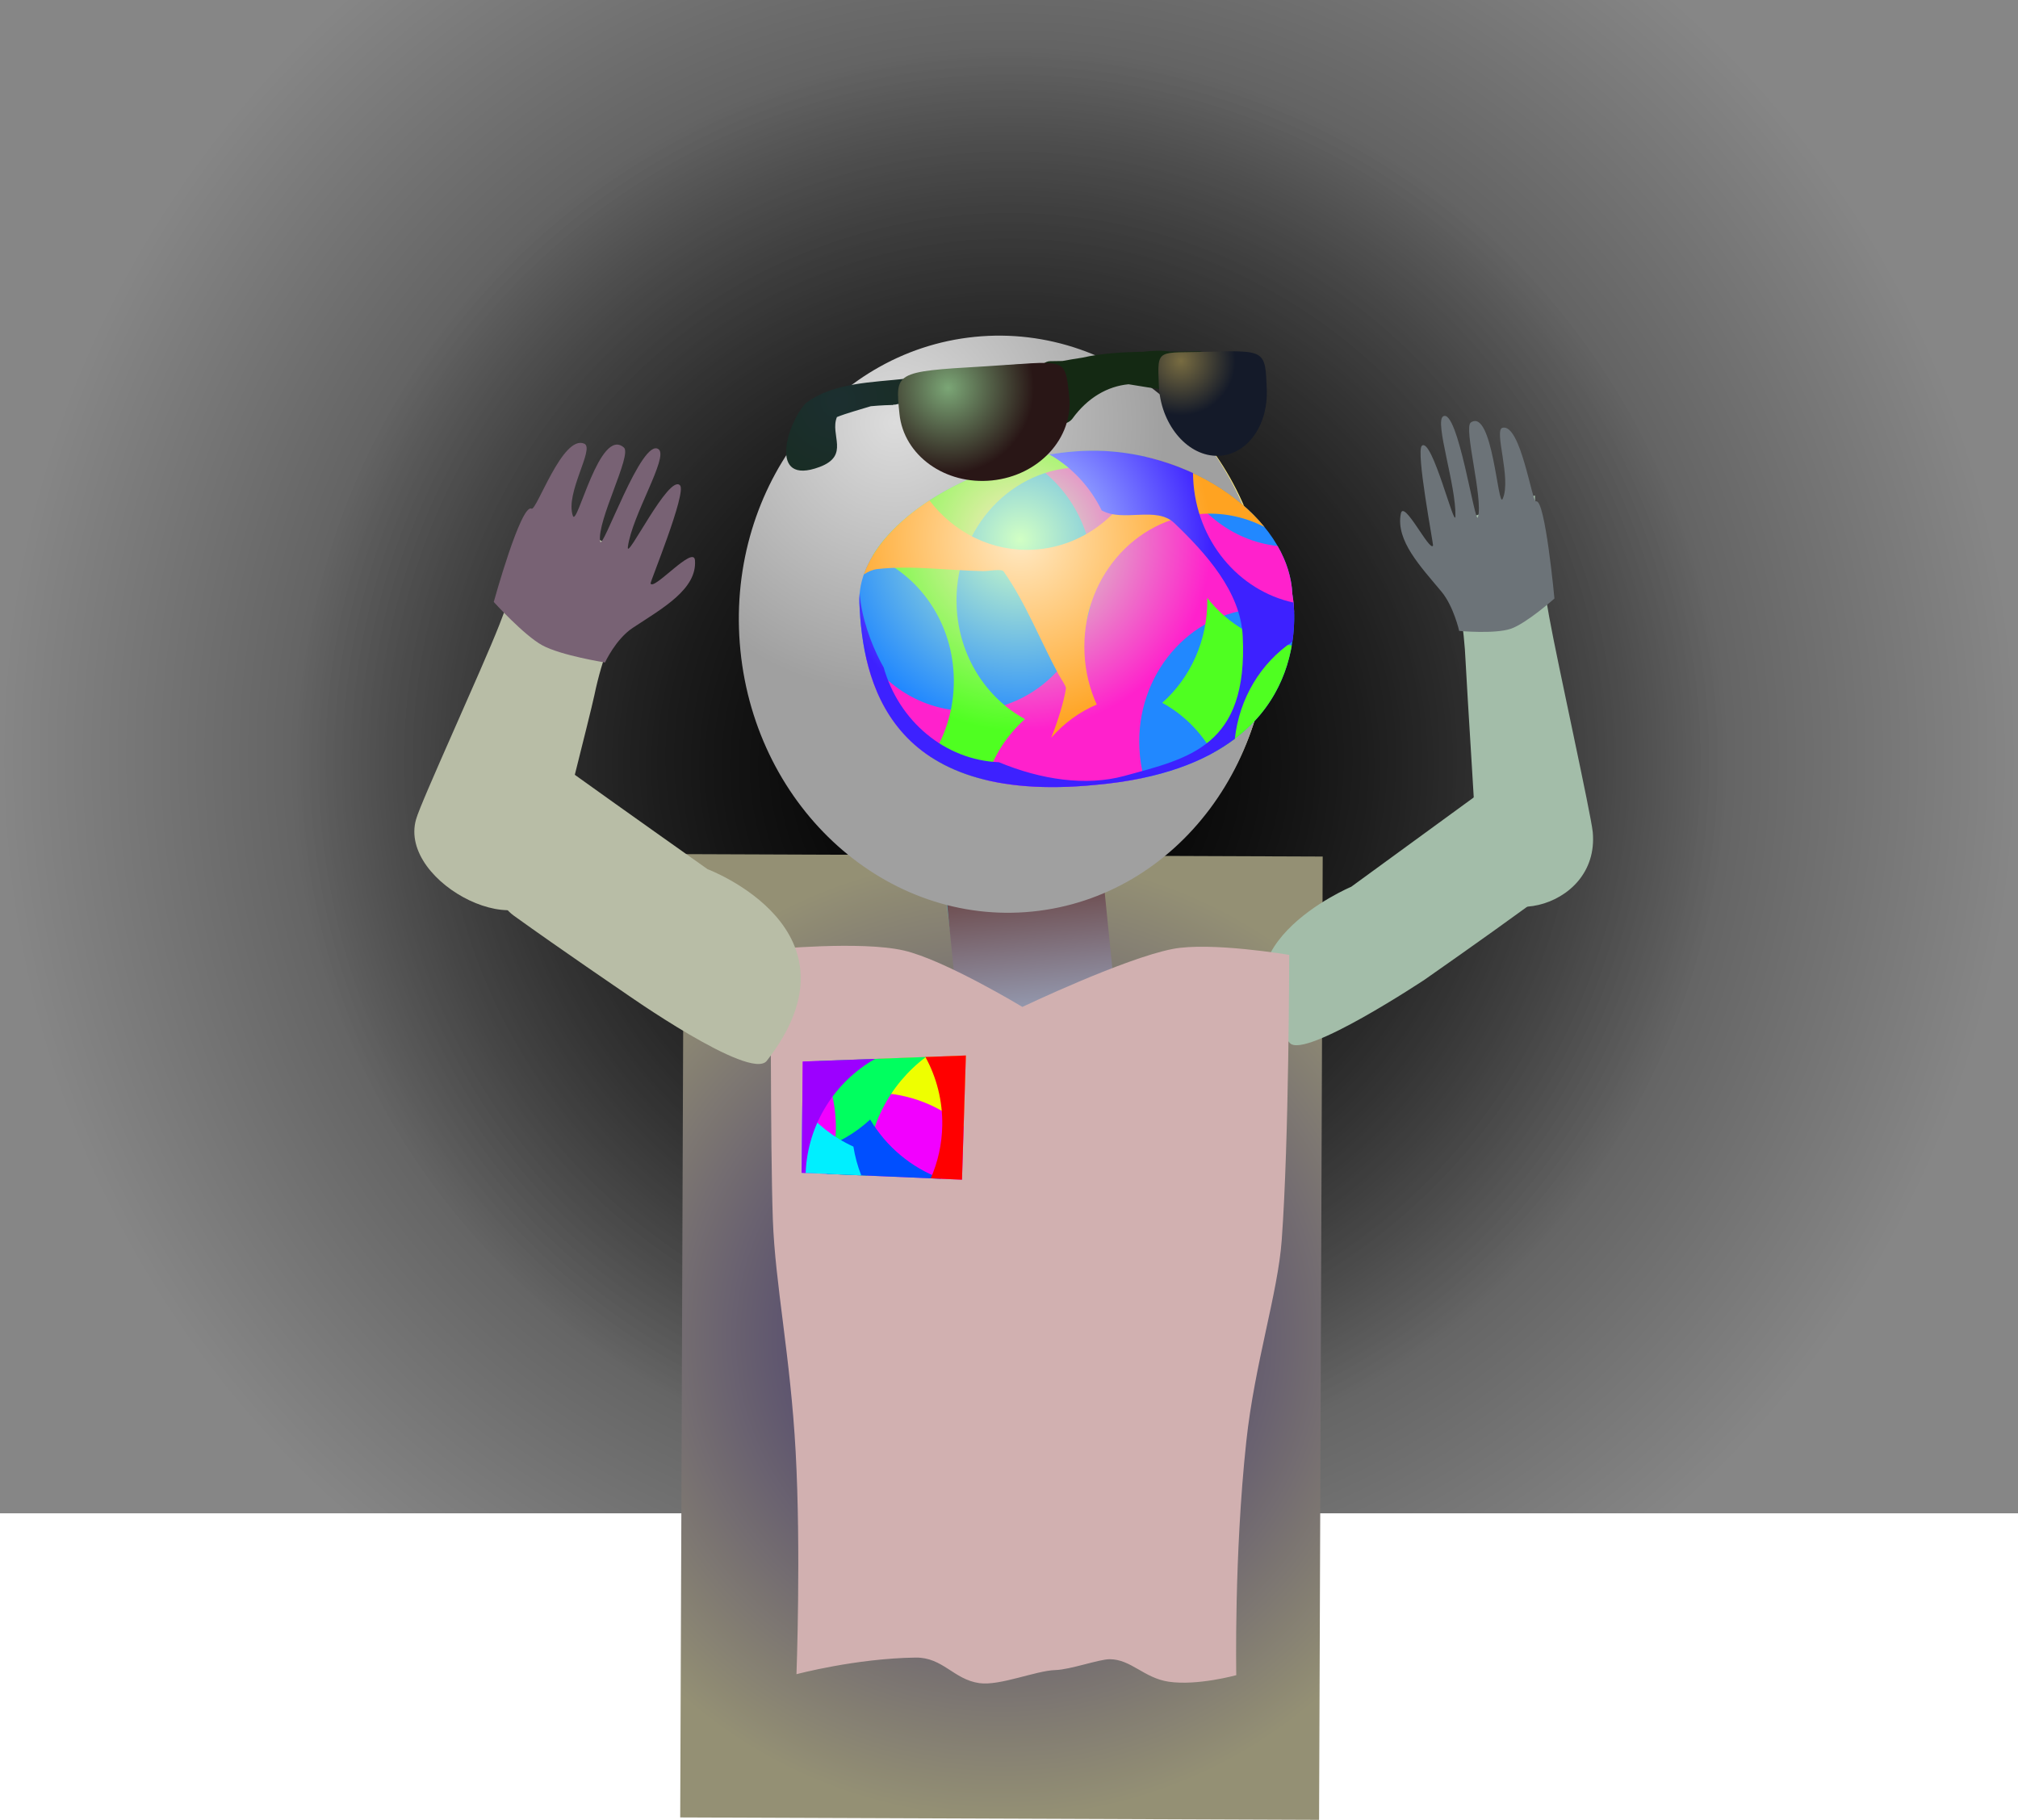 <svg version="1.1" xmlns="http://www.w3.org/2000/svg" xmlns:xlink="http://www.w3.org/1999/xlink" width="488" height="440.138" viewBox="0,0,488,440.138"><defs><radialGradient cx="239.762" cy="177.81" r="244" gradientUnits="userSpaceOnUse" id="color-1"><stop offset="0" stop-color="#121212"/><stop offset="1" stop-color="#868686"/></radialGradient><radialGradient cx="240" cy="180" r="173.5" gradientUnits="userSpaceOnUse" id="color-2"><stop offset="0" stop-color="#000000"/><stop offset="1" stop-color="#000000" stop-opacity="0"/></radialGradient><radialGradient cx="237.938" cy="318.167" r="116.49" gradientUnits="userSpaceOnUse" id="color-3"><stop offset="0" stop-color="#33266a"/><stop offset="1" stop-color="#949074"/></radialGradient><linearGradient x1="242.744" y1="206.71" x2="247.124" y2="240.064" gradientUnits="userSpaceOnUse" id="color-4"><stop offset="0" stop-color="#5fa5c2"/><stop offset="1" stop-color="#7fff7d"/></linearGradient><radialGradient cx="217.13" cy="96.631" r="64.415" gradientUnits="userSpaceOnUse" id="color-5"><stop offset="0" stop-color="#ffa8a8"/><stop offset="1" stop-color="#ffed7d"/></radialGradient><linearGradient x1="243.401" y1="207.575" x2="246.81" y2="241.588" gradientUnits="userSpaceOnUse" id="color-6"><stop offset="0" stop-color="#694444"/><stop offset="1" stop-color="#98a1b9"/></linearGradient><radialGradient cx="212.091" cy="97.122" r="65.455" gradientUnits="userSpaceOnUse" id="color-7"><stop offset="0" stop-color="#dcdcdc"/><stop offset="1" stop-color="#a0a0a0"/></radialGradient><radialGradient cx="242.421" cy="125.285" r="46.28" gradientUnits="userSpaceOnUse" id="color-8"><stop offset="0" stop-color="#d1ffc4"/><stop offset="1" stop-color="#2188ff"/></radialGradient><radialGradient cx="242.421" cy="125.285" r="46.28" gradientUnits="userSpaceOnUse" id="color-9"><stop offset="0" stop-color="#ceffc4"/><stop offset="1" stop-color="#ff21cc"/></radialGradient><radialGradient cx="242.421" cy="125.285" r="46.28" gradientUnits="userSpaceOnUse" id="color-10"><stop offset="0" stop-color="#ffe9c4"/><stop offset="1" stop-color="#4fff21"/></radialGradient><radialGradient cx="242.421" cy="125.285" r="46.28" gradientUnits="userSpaceOnUse" id="color-11"><stop offset="0" stop-color="#ffe9c4"/><stop offset="1" stop-color="#4fff21"/></radialGradient><radialGradient cx="242.421" cy="125.285" r="46.28" gradientUnits="userSpaceOnUse" id="color-12"><stop offset="0" stop-color="#ffe9c4"/><stop offset="1" stop-color="#ffa321"/></radialGradient><radialGradient cx="242.421" cy="125.285" r="46.28" gradientUnits="userSpaceOnUse" id="color-13"><stop offset="0" stop-color="#c4f0ff"/><stop offset="1" stop-color="#3d21ff"/></radialGradient><radialGradient cx="198.38" cy="91.687" r="50.249" gradientUnits="userSpaceOnUse" id="color-14"><stop offset="0" stop-color="#1c2f30"/><stop offset="1" stop-color="#142913"/></radialGradient><radialGradient cx="281.315" cy="82.066" r="13.226" gradientUnits="userSpaceOnUse" id="color-15"><stop offset="0" stop-color="#786c41"/><stop offset="1" stop-color="#141a29"/></radialGradient><radialGradient cx="225.012" cy="88.629" r="20.822" gradientUnits="userSpaceOnUse" id="color-16"><stop offset="0" stop-color="#7ba676"/><stop offset="1" stop-color="#291616"/></radialGradient></defs><g transform="translate(4.238,5.19)"><g data-paper-data="{&quot;isPaintingLayer&quot;:true}" fill-rule="nonzero" stroke-linecap="butt" stroke-linejoin="miter" stroke-miterlimit="10" stroke-dasharray="" stroke-dashoffset="0" style="mix-blend-mode: normal"><path d="M-4.238,360.81v-366h488v366z" fill="url(#color-1)" stroke="none" stroke-width="0"/><path d="M413.5,180c0,97.754 -77.679,177 -173.5,177c-95.821,0 -173.5,-79.246 -173.5,-177c0,-97.754 77.679,-177 173.5,-177c95.821,0 173.5,79.246 173.5,177z" fill="url(#color-2)" stroke="none" stroke-width="0"/><path d="M160.252,434.365l0.878,-232.979l154.493,0.583l-0.878,232.979z" data-paper-data="{&quot;index&quot;:null}" fill="url(#color-3)" stroke="#ed6b00" stroke-width="0"/><g><path d="M228.487,242.512l-4.38,-33.354l37.274,-4.895l4.38,33.354z" fill="url(#color-4)" stroke="#000000" stroke-width="0"/><path d="M302.578,144.276c1.158,37.943 -26.064,69.562 -60.802,70.623c-34.738,1.06 -63.838,-28.839 -64.996,-66.783c-1.158,-37.943 26.064,-69.562 60.802,-70.623c34.738,-1.06 63.838,28.839 64.996,66.783z" fill="url(#color-5)" stroke="none" stroke-width="0"/><path d="M234.24,154.935c-2.507,4.564 -7.135,2.103 -7.135,2.103c-4.672,-2.595 -12.482,-5.395 -11.962,-12.88c0.425,-6.117 10.393,-11.813 15.785,-10.833c9.782,1.777 18.674,18.838 3.312,21.609z" data-paper-data="{&quot;index&quot;:null}" fill="#0c1a0f" stroke="none" stroke-width="0.5"/><path d="M257.094,176.416c0.654,-2.322 2.301,-2.872 3.527,-2.937c0.389,-0.036 0.788,-0.016 1.187,0.066c-1.576,-5.266 -0.894,-12.152 -2.761,-17.237c0,0 -1.373,-3.812 2.439,-5.185c3.812,-1.373 5.185,2.439 5.185,2.439c2.255,6.36 4.012,14.218 4.085,21.08c0.027,2.571 1.452,6.003 -0.481,7.699c-2.006,1.76 -5.334,-0.171 -8.001,-0.257l-2.379,-0.67c-0.493,-0.139 -0.939,-0.363 -1.326,-0.652c-1.012,-0.695 -2.13,-2.024 -1.476,-4.346z" data-paper-data="{&quot;index&quot;:null}" fill="#171d2c" stroke="none" stroke-width="0.5"/><path d="M291.151,132.118c7.909,2.001 15.226,20.501 2.853,23.366c-1.985,4.908 -5.74,2.212 -5.74,2.212c-3.792,-2.841 -10.117,-5.931 -9.76,-14.01c0.292,-6.603 8.288,-12.671 12.647,-11.568z" data-paper-data="{&quot;index&quot;:null}" fill="#2a0000" stroke="none" stroke-width="0.5"/></g><g><path d="M227.805,243.493l-3.409,-34.013l38.011,-3.81l3.409,34.014z" data-paper-data="{&quot;index&quot;:null}" fill="url(#color-6)" stroke="#000000" stroke-width="0"/><path d="M302.066,139.4c3.847,38.382 -21.52,72.352 -56.659,75.874c-35.14,3.522 -66.745,-24.736 -70.592,-63.119c-3.847,-38.382 21.52,-72.352 56.659,-75.874c35.14,-3.522 66.745,24.736 70.592,63.119z" data-paper-data="{&quot;index&quot;:null}" fill="url(#color-7)" stroke="none" stroke-width="0"/><g data-paper-data="{&quot;index&quot;:null}" stroke="#ed6b00" stroke-width="0"><path d="M260.869,184.618c-50.383,5.042 -56.485,-25.22 -57.283,-43.887c-0.798,-18.667 28.397,-35.661 53.919,-36.866c25.522,-1.204 49.981,15.983 50.779,34.65c0,0 8.348,41.085 -47.414,46.102z" data-paper-data="{&quot;index&quot;:null}" fill="url(#color-8)"/><path d="M260.869,184.618c-40.149,4.018 -52.179,-14.383 -55.814,-31.47c5.812,8.693 15.554,14.143 26.314,13.56c16.727,-0.906 29.582,-16.047 28.712,-33.819c-0.58,-11.842 -7.107,-21.863 -16.347,-26.964c4.58,-1.133 9.234,-1.846 13.771,-2.06c7.779,-0.367 15.46,0.975 22.402,3.546c4.261,10.631 13.714,18.248 24.816,19.455c2.128,3.703 3.39,7.642 3.561,11.649c0,0 0.338,1.664 0.424,4.362c-2.779,-0.715 -5.701,-1.022 -8.702,-0.859c-16.727,0.906 -29.582,16.047 -28.712,33.819c0.12,2.444 0.493,4.81 1.09,7.072c-3.497,0.752 -7.325,1.332 -11.515,1.709z" data-paper-data="{&quot;index&quot;:null}" fill="url(#color-9)"/><path d="M257.505,103.865c8.692,-0.41 17.261,1.313 24.813,4.501c-1.12,3.468 -1.695,7.195 -1.623,11.058c-5.908,-7.527 -14.959,-12.114 -24.876,-11.577c-16.727,0.906 -29.582,16.047 -28.712,33.819c0.583,11.914 7.187,21.985 16.516,27.057c-4.337,3.843 -7.632,8.941 -9.415,14.737c-5.272,-1.259 -9.638,-3.155 -13.255,-5.5c3.74,-5.673 5.791,-12.667 5.426,-20.124c-0.646,-13.203 -8.686,-24.143 -19.636,-28.523c8.153,-13.696 30.602,-24.498 50.76,-25.449z" data-paper-data="{&quot;index&quot;:null}" fill="url(#color-10)"/><path d="M276.818,164.792c6.837,-6.059 11.087,-15.237 10.898,-25.354c5.011,6.385 12.284,10.654 20.428,11.475c-1.427,8.238 -5.995,18.823 -19.088,26.021c-2.93,-5.18 -7.184,-9.394 -12.238,-12.142z" data-paper-data="{&quot;index&quot;:null}" fill="url(#color-11)"/><path d="M253.538,161.291c0.076,-0.482 -1.405,-2.644 -1.772,-3.323c-4.471,-8.291 -7.929,-17.275 -13.298,-24.942c-0.507,-0.724 -3.536,-0.072 -4.931,-0.094c-8.543,-0.135 -17.134,-1.452 -25.628,-0.487c-1.088,0.124 -2.176,0.579 -3.252,1.305c2.321,-6.684 8.184,-12.892 15.869,-17.904c5.9,7.724 15.072,12.454 25.134,11.909c12.989,-0.704 23.642,-9.991 27.348,-22.427c11.745,2.767 22.129,9.067 28.541,16.945c-4.458,-2.307 -9.512,-3.484 -14.813,-3.197c-16.727,0.906 -29.582,16.047 -28.712,33.819c0.216,4.409 1.256,8.565 2.954,12.31c-4.235,1.794 -7.984,4.568 -11.012,8.047c1.842,-4.664 3.092,-8.93 3.572,-11.961z" data-paper-data="{&quot;index&quot;:null}" fill="url(#color-12)"/><path d="M260.869,184.618c-50.383,5.042 -56.485,-25.22 -57.283,-43.887c-0.035,-0.811 -0.013,-1.62 0.063,-2.424c0.445,5.972 2.773,12.191 5.066,16.581c0.237,0.454 0.485,0.905 0.744,1.353c3.677,12.988 14.809,22.39 27.882,22.919c10.138,4.231 21.079,5.823 30.229,3.331c15.781,-4.299 30.018,-7.139 28.712,-33.819c-0.529,-10.809 -8.953,-20.081 -16.521,-27.335c-4.412,-4.228 -12.324,-0.142 -17.582,-3.08c-2.841,-5.769 -7.269,-10.487 -12.637,-13.534c2.669,-0.443 5.336,-0.735 7.963,-0.859c9.445,-0.446 18.744,1.627 26.752,5.362c0.004,0.458 0.018,0.918 0.04,1.38c0.734,15.002 11.014,27.082 24.262,29.938c0.197,2.029 0.334,5.422 -0.268,9.459c-7.587,5.101 -12.848,13.665 -13.914,23.493c-7.153,5.422 -17.781,9.706 -33.507,11.121z" data-paper-data="{&quot;index&quot;:null}" fill="url(#color-13)"/></g><g data-paper-data="{&quot;index&quot;:null}"><path d="M211.763,92.75c-0.851,0.013 -3.042,0.081 -5.422,0.308c-2.675,0.835 -5.785,1.652 -8.192,2.62c-1.775,4.332 3.234,9.287 -4.189,12.068c-12.66,4.742 -7.771,-10.791 -3.32,-15.448c6.74,-5.026 16.108,-4.98 24.245,-5.912c11.209,-1.284 22.222,-3.736 33.195,-3.574c0.443,-0.398 1.026,-0.643 1.668,-0.652l2.936,-0.042c1.499,-0.275 3.126,-0.557 4.833,-0.81c4.463,-1.032 9.764,-1.343 14.687,-1.431c2.433,-0.289 4.696,-0.339 6.541,-0.031c1.37,0.002 2.645,0.004 3.785,-0.013l3.095,-0.044c1.41,-0.02 2.569,1.106 2.589,2.516c0.018,1.255 -0.872,2.311 -2.062,2.543l-1.677,0.361c0.675,0.661 1.277,1.404 1.794,2.236l1.21,-0.505l1.26,3.024c0.136,0.306 0.213,0.643 0.219,0.999c0.02,1.41 -1.106,2.569 -2.516,2.589c-0.428,0.006 -0.835,-0.093 -1.192,-0.275l-2.447,-1.18l0.035,-0.072l-0.237,-0.037c-1.717,-1.25 -3.486,-2.229 -5.274,-2.936c-2.776,-0.311 -5.681,-0.838 -8.647,-1.307c-5.114,0.485 -9.922,3.263 -13.594,8.332c0,0 -1.502,2.064 -3.566,0.562c-2.064,-1.502 -0.562,-3.566 -0.562,-3.566c0.321,-0.439 0.651,-0.866 0.988,-1.278l-1.447,0.343c-0.194,0.05 -0.397,0.078 -0.606,0.082c-1.41,0.02 -2.569,-1.106 -2.589,-2.516c-0.01,-0.714 0.273,-1.363 0.738,-1.833c-1.22,-0.09 -2.376,-0.111 -3.374,0.057c-6.97,1.169 -17.523,0.933 -27.553,1.703c-0.035,1.204 -0.908,2.205 -2.061,2.429l-3.04,0.654l-0.021,-0.098l-0.038,0.007z" fill="url(#color-14)" stroke="none" stroke-width="0.5"/><path d="M288.267,79.882c13.585,-0.392 13.453,-0.198 13.832,8.988c0.379,9.186 -5.159,16.431 -12.368,16.181c-7.209,-0.25 -13.36,-7.902 -13.738,-17.088c-0.379,-9.186 -0.465,-7.714 12.274,-8.081z" data-paper-data="{&quot;index&quot;:null}" fill="url(#color-15)" stroke="#000000" stroke-width="0"/><path d="M254.32,90.722c1.028,10.043 -7.327,19.124 -18.661,20.283c-11.333,1.16 -21.354,-6.042 -22.382,-16.084c-1.028,-10.043 -1.27,-10.238 20.241,-11.482c20.171,-1.168 19.773,-2.76 20.801,7.283z" fill="url(#color-16)" stroke="#000000" stroke-width="0"/></g></g><path d="M366.942,114.633c0,0 0.187,11.301 3.473,29.487c1.974,10.923 10.126,47.756 10.511,51.941c1.806,19.49 -27.327,24.646 -27.813,8.364c-0.146,-4.472 -2.732,-44.924 -2.915,-49.276c-0.76,-18.098 -6.291,-32.679 -6.291,-32.679z" data-paper-data="{&quot;index&quot;:null}" fill="#a3bda9" stroke="#000000" stroke-width="0"/><path d="M366.059,213.39c-11.285,8.238 -25.808,18.372 -25.808,18.372c0,0 -28.917,19.195 -32.552,15.329c-21.262,-22.609 14.814,-37.807 14.814,-37.807c0,0 21.709,-15.82 33.707,-24.58c7.651,-4.721 20.313,20.505 9.839,28.686z" data-paper-data="{&quot;index&quot;:null}" fill="#a3bda9" stroke="#000000" stroke-width="0"/><path d="M367.237,116.076c2.172,-0.691 4.426,23.491 4.426,23.491c0,0 -6.775,6.027 -10.561,7.315c-3.889,1.323 -12.474,0.521 -12.474,0.521c0,0 -1.336,-5.945 -4.27,-9.482c-5.02,-6.054 -11.128,-12.354 -9.84,-18.894c0.698,-3.548 7.002,9.374 7.781,7.738c0.138,-0.291 -4.202,-22.806 -2.697,-24.143c2.46,-2.183 8.028,20.614 8.115,16.996c0.18,-7.428 -5.099,-22.833 -2.969,-24.109c3.588,-2.15 7.738,26.81 8.424,24.367c1.281,-4.564 -3.543,-21.665 -1.73,-22.886c5.284,-3.559 6.537,21.013 7.699,18.468c2.196,-4.806 -2.209,-16.681 -0.035,-17.195c4.419,-1.044 7.106,18.135 8.131,17.809z" data-paper-data="{&quot;index&quot;:null}" fill="#6c7378" stroke="#000000" stroke-width="0"/><g data-paper-data="{&quot;index&quot;:null}" stroke-width="0"><path d="M294.722,399.958c0,0 -9.417,2.608 -16.347,1.58c-5.966,-0.885 -9.107,-5.427 -14.257,-5.438c-2.551,-0.006 -9.517,2.516 -13.127,2.622c-4.775,0.139 -13.44,3.869 -18.413,3.159c-6.221,-0.887 -8.812,-6.267 -15.411,-6.176c-14.531,0.2 -28.8,4.02 -28.8,4.02c0,0 1.114,-29.813 -0.197,-53.79c-1.272,-23.264 -4.961,-40.465 -5.517,-56.175c-0.628,-17.757 -0.484,-65.327 -0.484,-65.327c0,0 21.724,-2.125 32.119,0.251c9.852,2.252 28.709,13.654 28.709,13.654c0,0 24.607,-11.729 36.31,-14.011c9.193,-1.794 28.214,1.425 28.214,1.425c0,0 -0.039,44.907 -1.813,69.05c-0.945,12.863 -6.55,29.84 -8.571,48.701c-2.975,27.757 -2.414,56.458 -2.414,56.458z" fill="#d1b0b0" stroke="#292e32"/><path d="M189.606,278.459l0.283,-26.908l39.444,-1.463l-0.941,30.03z" fill="#f200ff" stroke="none"/><path d="M228.796,267.217c-5.701,-4.935 -13.1,-7.973 -21.229,-8.112c-1.964,-0.034 -3.89,0.103 -5.766,0.397c2.726,-2.473 5.043,-5.393 6.832,-8.647l20.699,-0.768z" fill="#eeff00" stroke="none"/><path d="M195.928,278.729c1.212,-3.359 1.9,-6.973 1.964,-10.743c0.103,-6.006 -1.39,-11.668 -4.087,-16.581l25.87,-0.96c-8.944,6.68 -14.504,17.507 -14.207,28.692z" fill="#00ff5f" stroke="none"/><path d="M195.649,278.717c-0.604,-2.002 -1.392,-3.926 -2.344,-5.751c4.853,-1.477 9.243,-4.034 12.884,-7.394c3.875,6.546 9.929,11.661 17.182,14.331l-27.722,-1.186z" fill="#004fff" stroke="none"/><path d="M220.838,279.795c1.719,-3.924 2.706,-8.246 2.784,-12.797c0.102,-5.992 -1.383,-11.642 -4.069,-16.548l9.78,-0.363l-0.941,30.03z" fill="#ff0000" stroke="none"/><path d="M189.775,262.409c3.266,4.143 7.497,7.495 12.36,9.714c0.382,2.412 1.023,4.74 1.894,6.953l-14.423,-0.617l0.169,-16.05z" fill="#00efff" stroke="none"/><path d="M207.371,250.902c-9.66,5.519 -16.313,15.739 -16.791,27.598l-0.973,-0.042l0.283,-26.908z" fill="#9c00ff" stroke="none"/></g><path d="M152.287,131.619c0,0 -9.044,13.217 -12.801,31.373c-0.904,4.366 -10.082,40.178 -10.96,44.676c-4.03,17.023 -36.61,0.912 -32.15,-14.699c1.125,-4.139 15.991,-36.454 20.111,-46.977c6.861,-17.521 8.856,-28.942 8.856,-28.942z" data-paper-data="{&quot;index&quot;:null}" fill="#b8bda6" stroke="#000000" stroke-width="0"/><path d="M124.3,117.838c1.201,0.628 7.53,-18.059 12.765,-15.717c2.575,1.152 -4.694,11.926 -2.772,17.441c1.017,2.92 6.451,-21.656 12.343,-16.511c2.022,1.766 -6.589,17.722 -5.748,22.726c0.45,2.678 10.12,-25.51 14.164,-22.288c2.4,1.913 -6.497,16.017 -7.457,23.607c-0.468,3.698 9.957,-17.825 12.617,-14.896c1.628,1.792 -7.253,23.385 -7.129,23.721c0.693,1.887 10.449,-9.401 10.739,-5.597c0.535,7.01 -7.929,11.634 -15.026,16.322c-4.147,2.739 -6.725,8.385 -6.725,8.385c0,0 -10.619,-1.676 -15.162,-4.147c-4.424,-2.405 -11.746,-10.487 -11.746,-10.487c0,0 6.595,-23.888 9.138,-22.558z" data-paper-data="{&quot;index&quot;:null}" fill="#786274" stroke="#000000" stroke-width="0"/><path d="M133.419,181.236c12.336,8.866 33.444,23.787 33.444,23.787c0,0 39.072,14.627 14.327,46.349c-3.95,5.064 -34.618,-16.605 -34.618,-16.605c0,0 -14.96,-10.162 -26.562,-18.502c-12.993,-9.558 0.793,-42.736 13.409,-35.029z" fill="#b8bda6" stroke="#000000" stroke-width="0"/></g></g></svg>